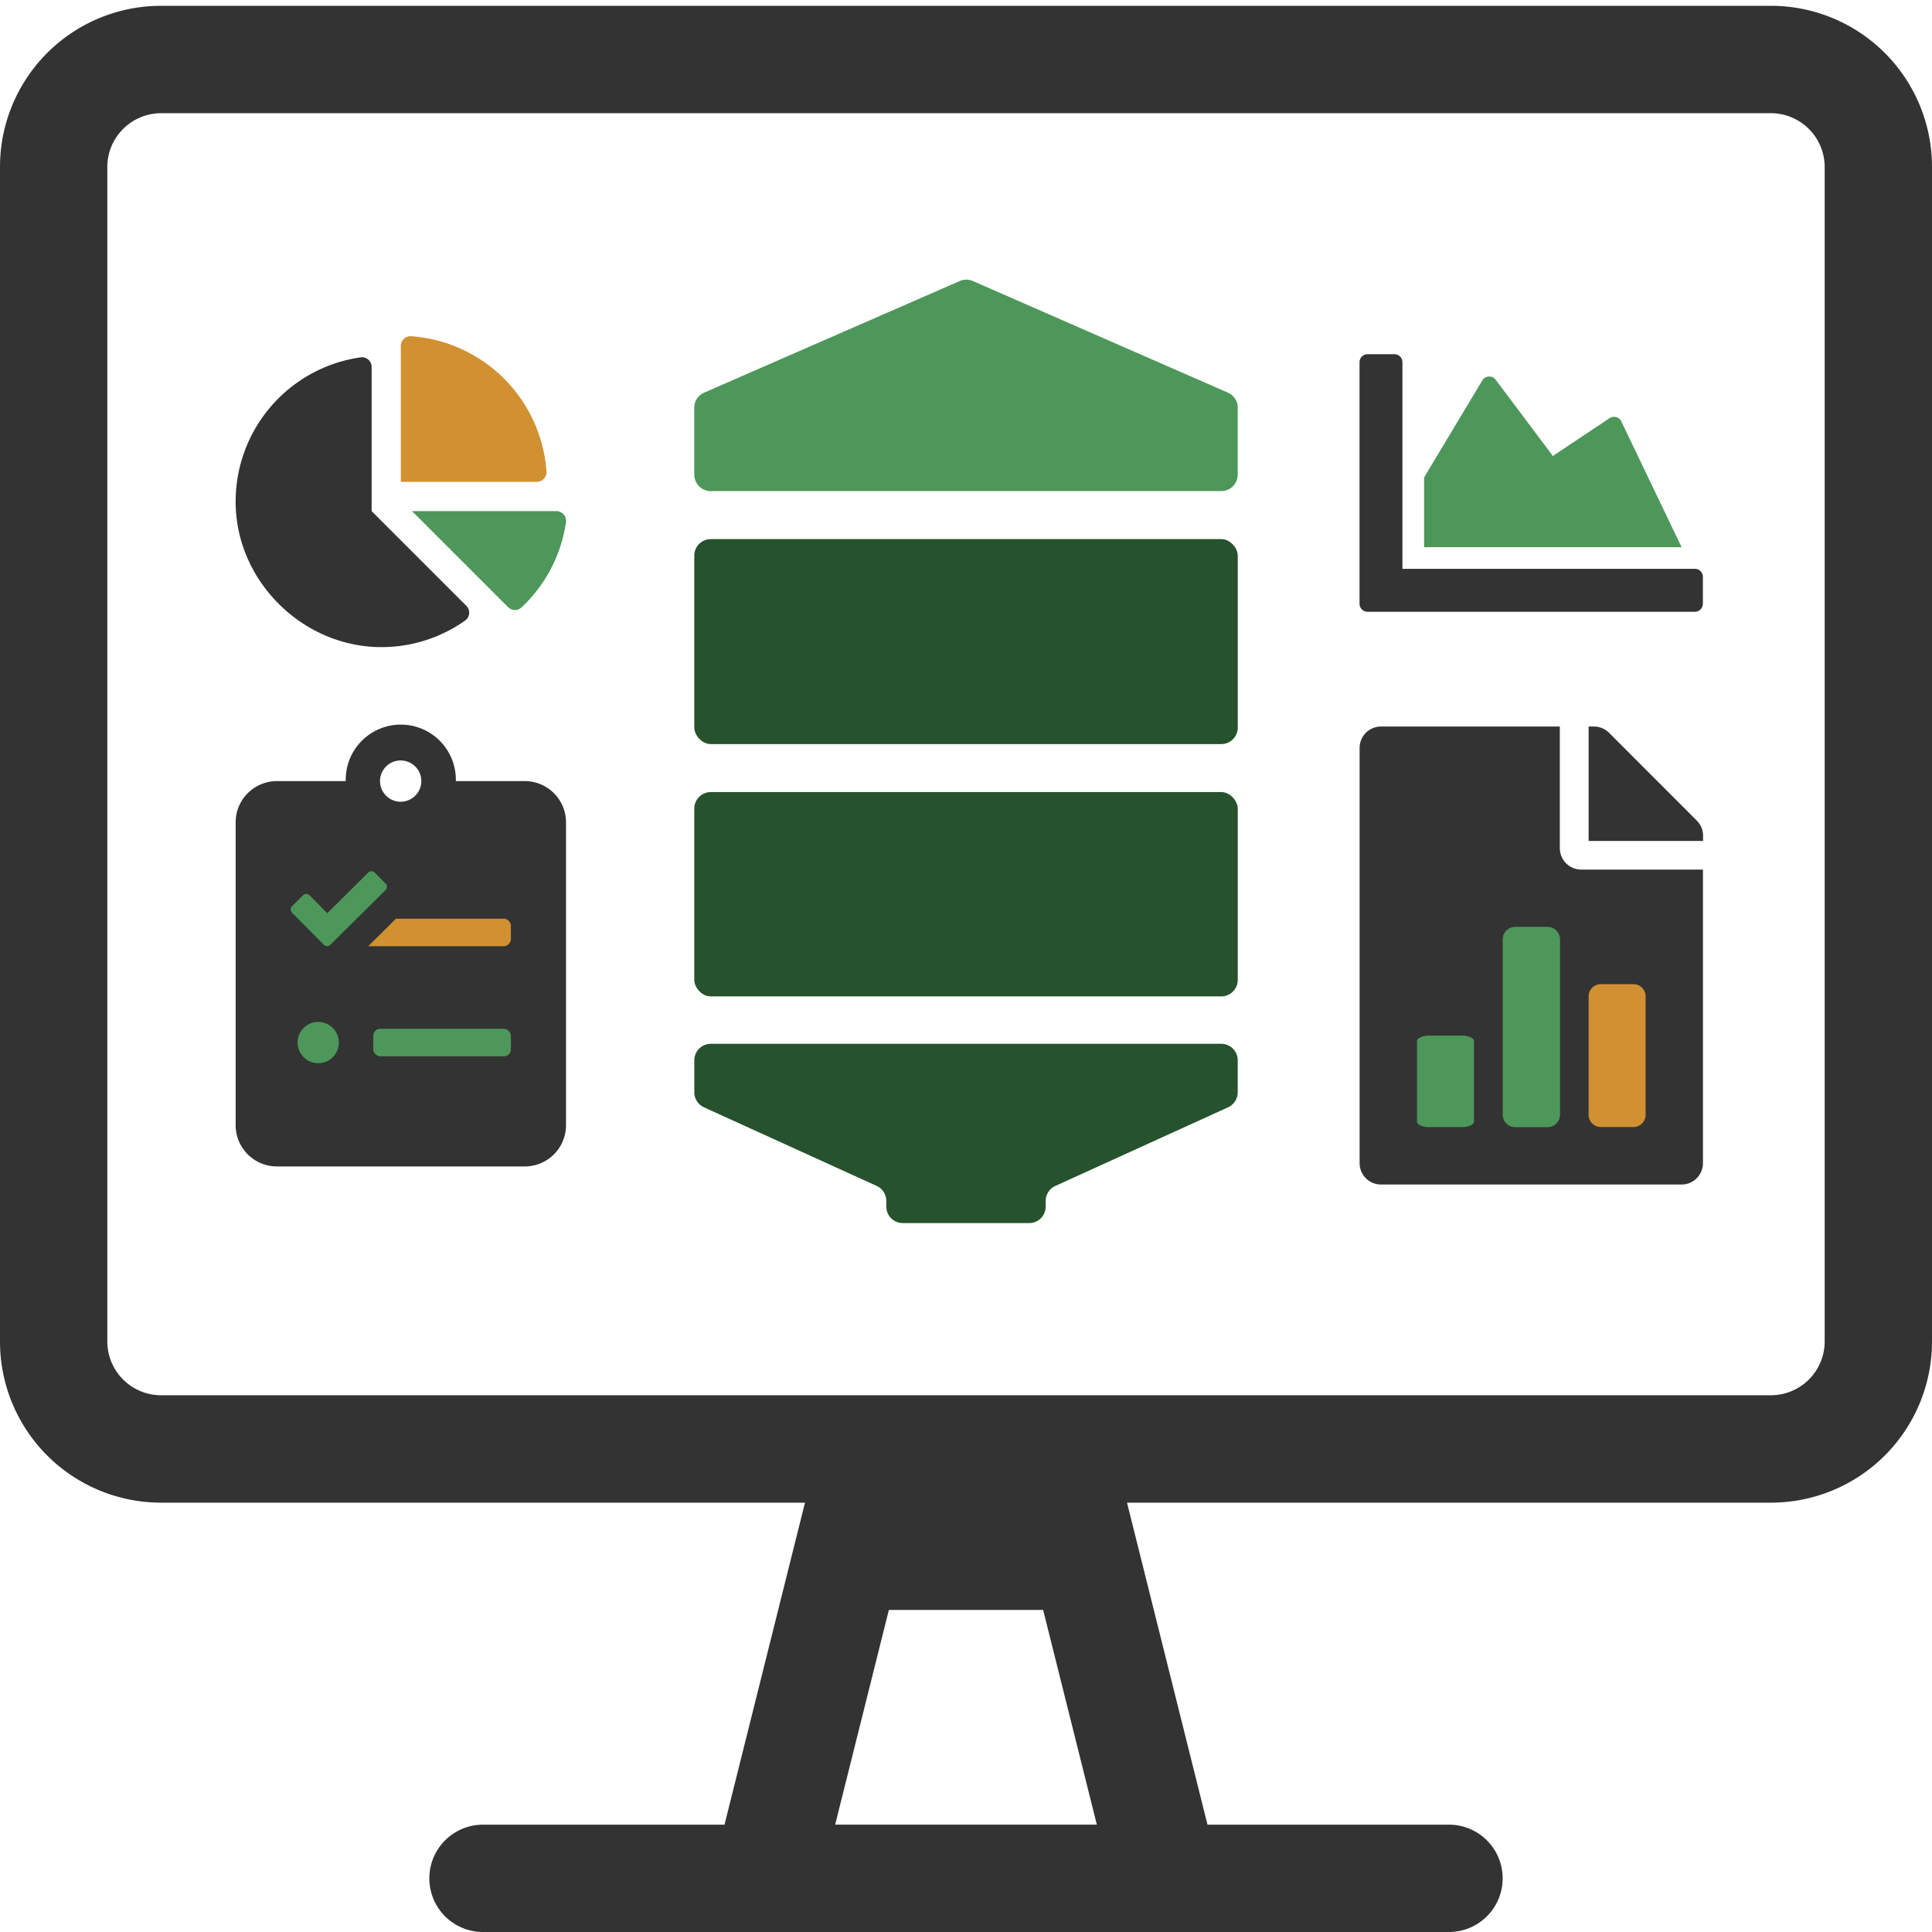 <svg xmlns="http://www.w3.org/2000/svg" viewBox="0 0 512 512"><defs><style>.a{fill:#333;}.b,.d{fill:#26522e;}.c,.e{fill:#4d975a;}.c,.d{fill-rule:evenodd;}.f{fill:#d19132;}</style></defs><title>Silometria-16</title><path class="a" d="M469.33,1.54H42.67A42.68,42.68,0,0,0,0,44.2V355.56a42.68,42.68,0,0,0,42.67,42.66H213.33L192,483.56H128A14.22,14.22,0,0,0,128,512H384a14.22,14.22,0,1,0,0-28.44H320l-21.33-85.34H469.33A42.68,42.68,0,0,0,512,355.56V44.2A42.68,42.68,0,0,0,469.33,1.54Zm-248,482,14.23-56.89h40.88l14.23,56.89Zm262.23-128a14.27,14.27,0,0,1-14.23,14.22H42.67a14.27,14.27,0,0,1-14.23-14.22V44.2A14.27,14.27,0,0,1,42.67,30H469.33A14.27,14.27,0,0,1,483.56,44.2Z"/><rect class="b" x="183.99" y="209.91" width="144.03" height="54.15" rx="4.37"/><rect class="b" x="183.99" y="142.87" width="144.03" height="54.32" rx="4.37"/><path class="c" d="M186.61,104.05l67.72-29.57a4.35,4.35,0,0,1,3.5,0l67.56,29.57a4.34,4.34,0,0,1,2.62,4v17.73a4.37,4.37,0,0,1-4.37,4.37H188.36a4.37,4.37,0,0,1-4.37-4.37V108.05A4.37,4.37,0,0,1,186.61,104.05Z"/><path class="d" d="M186.55,293.45l45.77,20.83a4.38,4.38,0,0,1,2.56,4v1.48a4.37,4.37,0,0,0,4.37,4.37h33.5a4.37,4.37,0,0,0,4.37-4.37v-1.48a4.38,4.38,0,0,1,2.56-4l45.77-20.83a4.38,4.38,0,0,0,2.56-4V281a4.37,4.37,0,0,0-4.37-4.38H188.36A4.37,4.37,0,0,0,184,281v8.47A4.38,4.38,0,0,0,186.55,293.45Z"/><path class="e" d="M147.37,135.45H109.19l25.43,25.43a2.58,2.58,0,0,0,3.57.11A38.56,38.56,0,0,0,150,138.32a2.58,2.58,0,0,0-2.59-2.87Z"/><path class="f" d="M144.83,125a38.71,38.71,0,0,0-35.91-35.9,2.58,2.58,0,0,0-2.7,2.6v36h36a2.6,2.6,0,0,0,2.61-2.71Z"/><path class="a" d="M98.49,135.45V97.27a2.57,2.57,0,0,0-2.87-2.58,38.59,38.59,0,0,0-33.15,39.53c.7,20.62,18.46,37.53,39.08,37.27a38.32,38.32,0,0,0,21.77-7.08,2.57,2.57,0,0,0,.25-3.88Z"/><path class="a" d="M139,207H120.8a14.59,14.59,0,1,0-29.17,0H73.39a10.94,10.94,0,0,0-10.94,10.94v80.24a10.94,10.94,0,0,0,10.94,10.94H139A10.94,10.94,0,0,0,150,298.17V217.93A10.94,10.94,0,0,0,139,207Zm-32.83,5.47a5.47,5.47,0,1,1,5.48-5.47A5.46,5.46,0,0,1,106.21,212.46Z"/><path class="e" d="M77.4,240.13l2.9-2.87a1.22,1.22,0,0,1,1.73,0l4.7,4.74,10.85-10.76a1.24,1.24,0,0,1,1.73,0l2.87,2.9a1.22,1.22,0,0,1,0,1.73l-14.63,14.5a1.23,1.23,0,0,1-1.74,0l-8.41-8.5A1.23,1.23,0,0,1,77.4,240.13Z"/><circle class="e" cx="84.33" cy="276.29" r="5.47"/><rect class="e" x="98.92" y="272.64" width="36.47" height="7.29" rx="1.82"/><path class="f" d="M135.39,248.93a2,2,0,0,1-2.19,1.83H97.58l7.36-7.3H133.2a2,2,0,0,1,2.19,1.83v3.64Z"/><path class="a" d="M449.15,150.74a2.13,2.13,0,0,1,2.13,2.13V160a2.14,2.14,0,0,1-2.13,2.13H362.42a2.14,2.14,0,0,1-2.13-2.13V96a2.14,2.14,0,0,1,2.13-2.14h7.11A2.14,2.14,0,0,1,371.66,96v54.74Z"/><path class="e" d="M426.52,110.84l-15,10-15.16-20.21a2.13,2.13,0,0,0-3.53.18l-15.43,25.72v18.48h68.24l-16-33.38A2.14,2.14,0,0,0,426.52,110.84Z"/><path class="a" d="M449.62,217.42l-23.2-23.22a5.65,5.65,0,0,0-4-1.66H421v30.33h30.33v-1.44A5.66,5.66,0,0,0,449.62,217.42Z"/><path class="a" d="M413.37,224.77V192.54H366a5.67,5.67,0,0,0-5.69,5.69v110a5.67,5.67,0,0,0,5.69,5.68h79.61a5.67,5.67,0,0,0,5.69-5.68V230.45H419.05A5.7,5.7,0,0,1,413.37,224.77Z"/><path class="e" d="M413.37,295.67a3.27,3.27,0,0,1-3,3h-9.09a3.27,3.27,0,0,1-3-3v-47a3.27,3.27,0,0,1,3-3h9.09a3.27,3.27,0,0,1,3,3v47Z"/><path class="e" d="M413.37,295.67a3.27,3.27,0,0,1-3,3h-9.09a3.27,3.27,0,0,1-3-3v-47a3.27,3.27,0,0,1,3-3h9.09a3.27,3.27,0,0,1,3,3v47Z"/><path class="e" d="M390.62,297.31c0,.7-1.52,1.39-3,1.39h-9.1c-1.52,0-3-.69-3-1.39V275.83c0-.69,1.52-1.38,3-1.38h9.1c1.51,0,3,.69,3,1.38v21.48Z"/><path class="f" d="M421,263.82a3.26,3.26,0,0,1,3-3h9.1a3.26,3.26,0,0,1,3,3v31.85a3.27,3.27,0,0,1-3,3H424a3.27,3.27,0,0,1-3-3V263.82Z"/></svg>